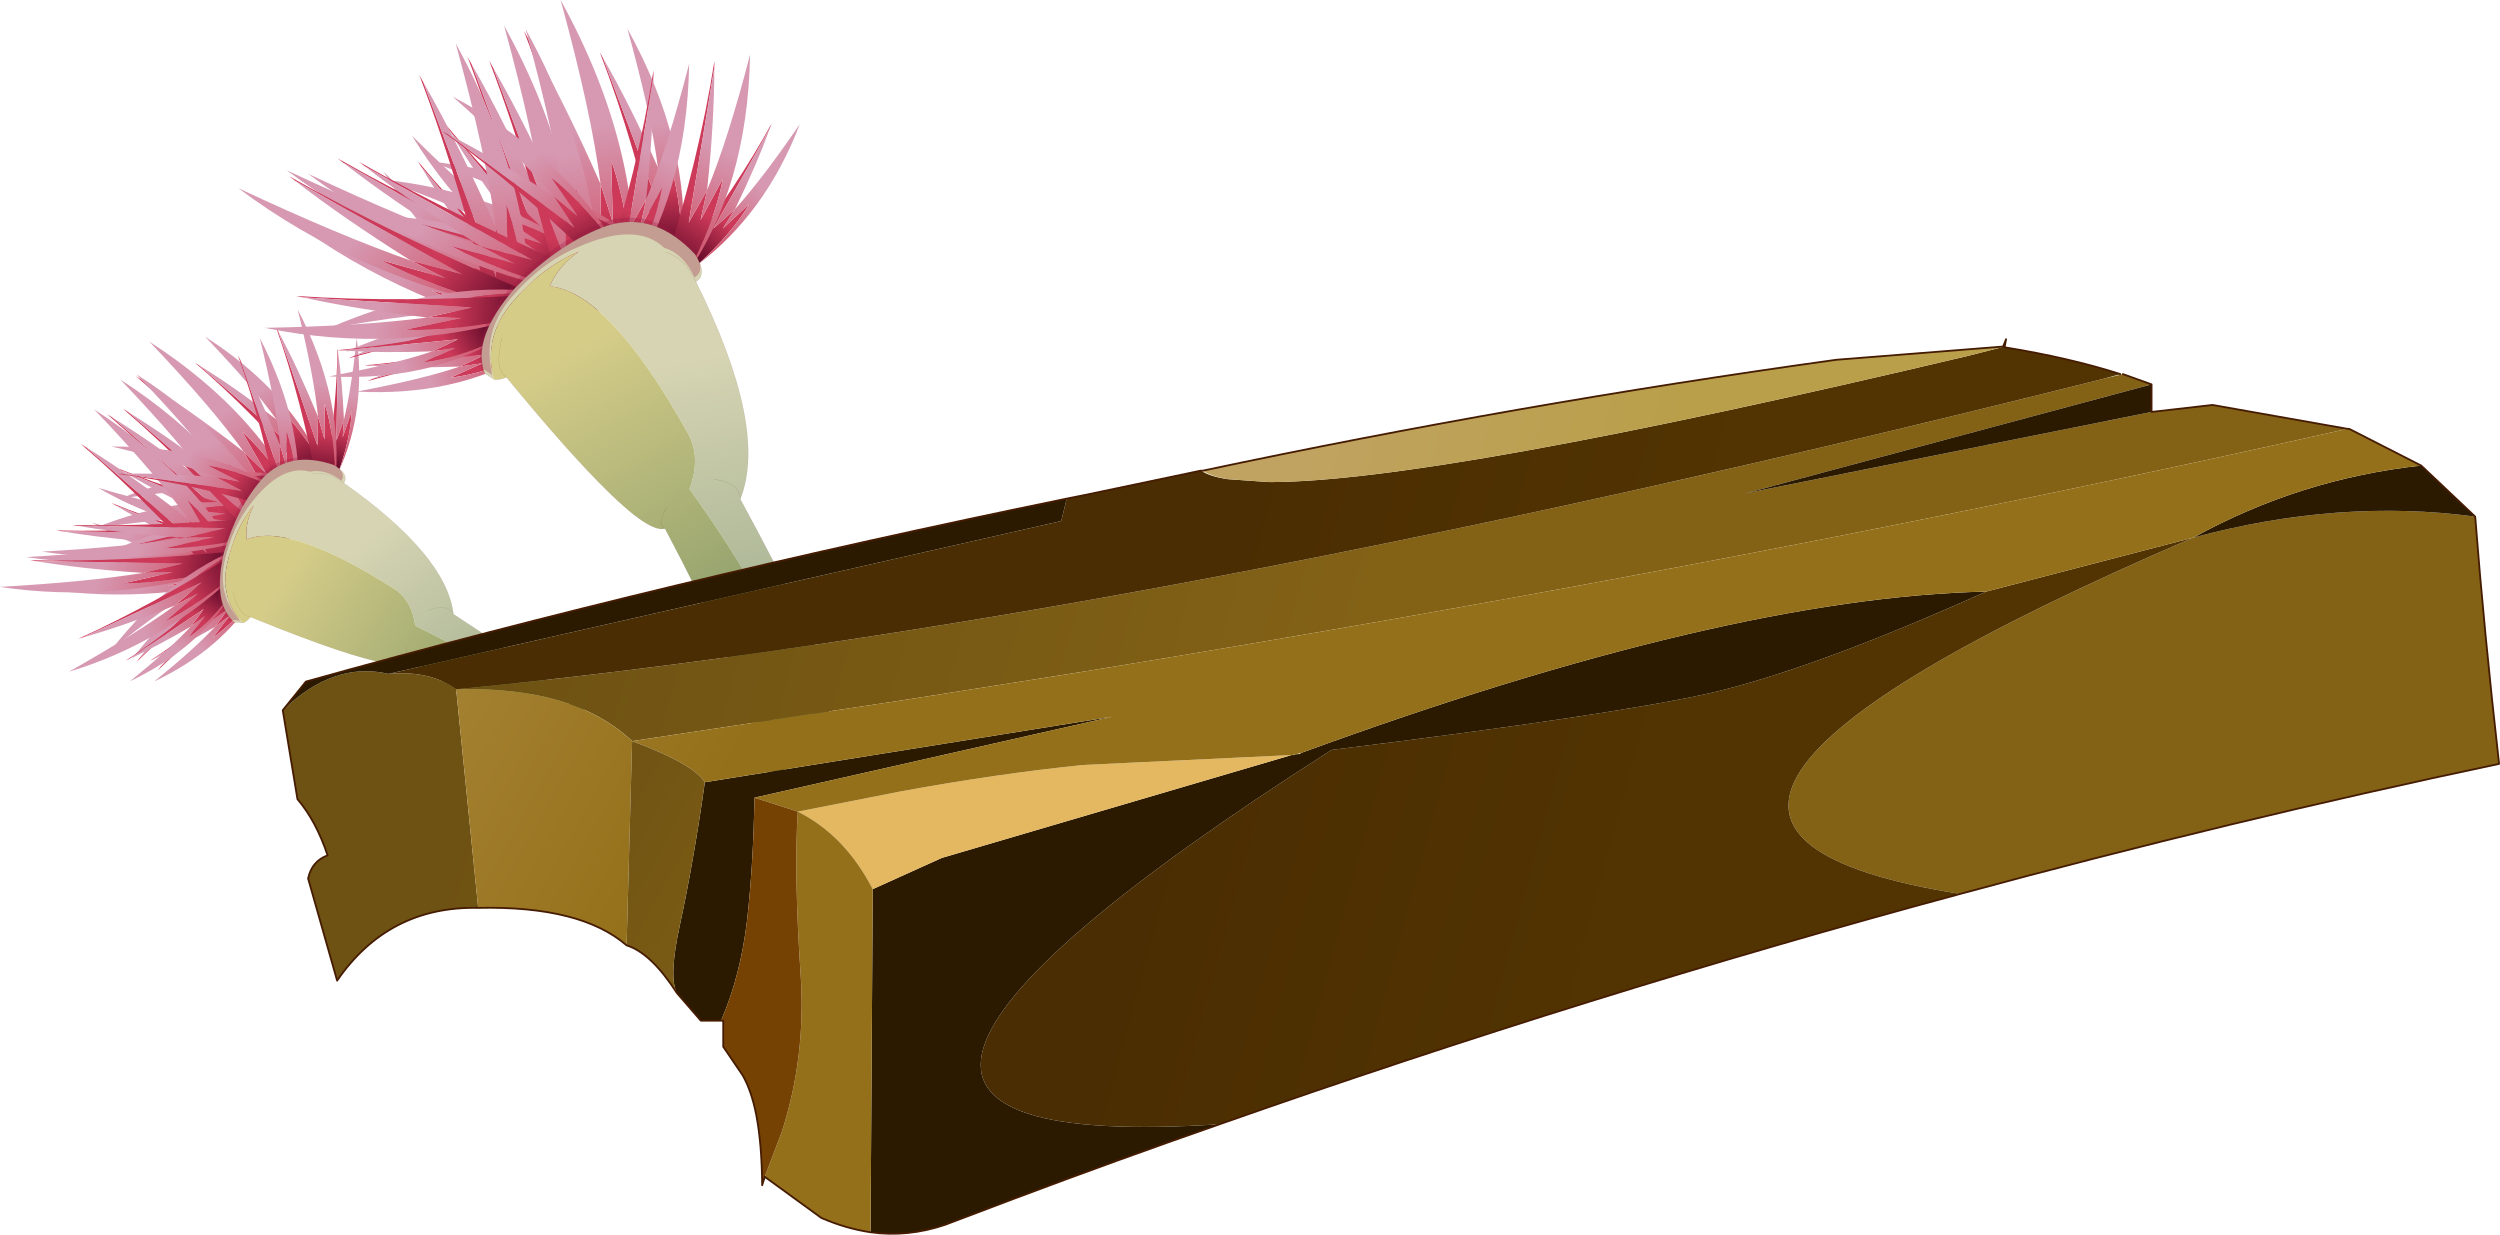 <svg viewBox="0 0 340.26 168.04" xmlns="http://www.w3.org/2000/svg" xmlns:xlink="http://www.w3.org/1999/xlink"><g transform="translate(-21.666 -48.384)"><use transform="matrix(.487 .102 -.102 .487 30.205 83.393)" width="172.9" height="119.55" xlink:href="#a"/><use transform="matrix(.494 .417 -.417 .494 91.571 27.973)" width="172.9" height="119.55" xlink:href="#a"/><use transform="translate(60.05 94.45)" width="301.85" height="121.95" xlink:href="#b"/></g><defs><linearGradient id="g" x1="-819.2" x2="819.2" gradientTransform="matrix(.004 .008 -.006 .003 5.45 14.85)" gradientUnits="userSpaceOnUse"><stop stop-color="#cd3958" offset="0"/><stop stop-color="#4d001f" offset="1"/></linearGradient><linearGradient id="h" x1="-819.2" x2="819.2" gradientTransform="matrix(-.007 -.01 .004 -.003 3.8 4.65)" gradientUnits="userSpaceOnUse"><stop stop-color="#d0576e" offset="0"/><stop stop-color="#d699b1" offset="1"/></linearGradient><linearGradient id="i" x1="-819.2" x2="819.2" gradientTransform="matrix(-.036 -.03 .024 -.029 28.15 31.8)" gradientUnits="userSpaceOnUse"><stop stop-color="#96a888" offset="0"/><stop stop-color="#d6d4b3" offset="1"/></linearGradient><linearGradient id="j" x1="-819.2" x2="819.2" gradientTransform="matrix(-.047 -.019 .007 -.018 23.75 30.45)" gradientUnits="userSpaceOnUse"><stop stop-color="#7d9464" offset="0"/><stop stop-color="#d5cc88" offset="1"/></linearGradient><linearGradient id="m" x1="-819.2" x2="819.2" gradientTransform="matrix(.067 .018 -.006 .022 100.55 -3.1)" gradientUnits="userSpaceOnUse"><stop stop-color="#6e5213" offset="0"/><stop stop-color="#836216" offset="1"/></linearGradient><linearGradient id="n" x1="-819.2" x2="819.2" gradientTransform="matrix(.039 .011 -.01 .037 154.25 57.65)" gradientUnits="userSpaceOnUse"><stop stop-color="#4a2d02" offset="0"/><stop stop-color="#523402" offset="1"/></linearGradient><linearGradient id="o" x1="-819.2" x2="819.2" gradientTransform="matrix(.03 .008 -.003 .013 163.15 15.7)" gradientUnits="userSpaceOnUse"><stop stop-color="#c0a361" offset="0"/><stop stop-color="#b99f4a" offset="1"/></linearGradient><linearGradient id="p" x1="-819.2" x2="819.2" gradientTransform="matrix(.025 .015 -.005 .009 78.6 -22.6)" gradientUnits="userSpaceOnUse"><stop stop-color="#a78537" offset="0"/><stop stop-color="#95701a" offset="1"/></linearGradient><linearGradient id="q" x1="-819.2" x2="819.2" gradientTransform="matrix(.024 .014 -.006 .011 72.8 45.2)" gradientUnits="userSpaceOnUse"><stop stop-color="#6e5213" offset="0"/><stop stop-color="#836216" offset="1"/></linearGradient><g id="a" transform="translate(91.2 59.75)"><use transform="matrix(-.223 -1.297 .985 -.169 -49.485 46.794)" width="26.2" height="40.85" xlink:href="#c"/><use transform="matrix(.456 -1.235 .938 .346 -61.405 22.362)" width="26.2" height="40.85" xlink:href="#c"/><use transform="matrix(.955 0 0 -.762 -45.21 48.699)" width="26.2" height="40.85" xlink:href="#c"/><use transform="matrix(.764 .441 -.399 .692 -9.768 -55.588)" width="26.2" height="40.85" xlink:href="#c"/><use transform="matrix(1.272 -.341 .259 .966 -51.692 -45.64)" width="26.2" height="40.85" xlink:href="#c"/><use transform="matrix(1.272 .341 -.259 .966 -28.432 -59.77)" width="26.2" height="40.85" xlink:href="#c"/><use transform="matrix(1.68 -.45 .344 1.283 -67.319 -40.931)" width="26.2" height="40.85" xlink:href="#c"/><use transform="matrix(1.272 .341 -.259 .966 -36.982 -50.02)" width="26.2" height="40.85" xlink:href="#c"/><use transform="matrix(.691 .831 1.181 -.982 -79.055 28.09)" width="26.2" height="40.85" xlink:href="#c"/><use transform="matrix(.456 -1.235 .938 .346 -63.455 4.662)" width="26.2" height="40.85" xlink:href="#c"/><use transform="matrix(1.68 -.45 .344 1.283 -72.919 -29.131)" width="26.2" height="40.85" xlink:href="#c"/><use transform="matrix(.692 1.018 .827 -.562 -70.423 -2.428)" width="26.2" height="40.85" xlink:href="#c"/><use transform="matrix(.692 1.018 .827 -.562 -70.123 7.222)" width="26.2" height="40.85" xlink:href="#c"/><use transform="matrix(.691 .831 1.181 -.982 -85.855 20.59)" width="26.2" height="40.85" xlink:href="#c"/><use transform="matrix(.456 -1.235 .938 .346 -68.805 14.112)" width="26.2" height="40.85" xlink:href="#c"/><use transform="matrix(1.68 -.45 .344 1.283 -78.269 -19.681)" width="26.2" height="40.85" xlink:href="#c"/><use transform="matrix(.691 .831 1.181 -.982 -91.205 30.04)" width="26.2" height="40.85" xlink:href="#c"/><use transform="matrix(1.68 -.45 .344 1.283 -68.969 -31.481)" width="26.2" height="40.85" xlink:href="#c"/><use transform="matrix(.881 -.976 .741 .669 -69.613 -9.469)" width="26.2" height="40.85" xlink:href="#c"/><use transform="matrix(.691 .831 1.181 -.982 -81.905 18.24)" width="26.2" height="40.85" xlink:href="#c"/><use transform="matrix(-.223 -1.297 .985 -.169 -55.585 45.644)" width="26.2" height="40.85" xlink:href="#c"/><use transform="matrix(.955 0 0 -.762 -51.71 49.999)" width="26.2" height="40.85" xlink:href="#c"/><use transform="matrix(1.014 .374 .45 -1.219 -68.767 50.003)" width="26.2" height="40.85" xlink:href="#c"/><use transform="translate(-31.5 -19.55)" width="113.2" height="73.8" xlink:href="#d"/><use transform="translate(-32.3 -20.05)" width="28.4" height="48.05" xlink:href="#e"/></g><g id="f" fill-rule="evenodd"><path d="m12.6 17.6.5 1.8-3.4 1.05Q-1.7.9-13.1-13.45l.85.8 18 23.05-2.6-7.1L6.5 8.05 3.1-.8q5.2 6.95 9.5 18.4" fill="url(#g)" transform="translate(13.1 20.4)"/><path d="M12.6 17.6Q8.3 6.15 3.1-.8l3.4 8.85L3.15 3.3l2.6 7.1-18-23.05q7.1 6.5 15.4 15.95Q-1.5-6.3-10.7-20.4q17.15 16.3 23.3 38" fill="url(#h)" transform="translate(13.1 20.4)"/></g><g id="d"><path d="m73.1 31.8 1.8 1.1 1.35 2.2q.85 2 1.05 3.9.2 1.95-.3 3.8l-.05.35.1.1H77q.8 1.7 2.45 2.7l2.25 1.15h-.8l-.55.35-.85.55-.3.5v.4q-1-.45-2.2-.8l-2.1-.5h-.5l-.6.5-.2.05-.15.15h-.05l2.5 2.1 3.7 2.65 1.1.8-2.65-.3q-1.15-.05-1.55.7l-8.6-4.8q-5.1-4.6-1.95-13.9 3.1-6.05 7.15-3.75m.6 4.7q-.75-1.8-2-1.85-1.3-.05-2.45 1.65-1.05 1.7-1.3 4.25-.25 2.45.45 4.25.8 1.8 2.1 1.85 1.25.05 2.35-1.65 1.1-1.75 1.35-4.2.25-2.55-.5-4.3" fill="#445532" fill-rule="evenodd" transform="translate(31.5 19.55)"/><path d="m-22.5 28.1-2.3.25q-6.9-3.8-6.7-17.8 1-13.45 6.4-22.65 5.65-8.75 18.05-7.25 4.75 1.55 3.8 4.3Q28.3-1.4 33.4 13.9q28.45 11.05 39.7 17.9-4.05-2.3-7.15 3.75Q54.7 27 23.85 19.15q-2.4-6.8-8-8.8-31.75-11.95-42-4.8-1.4-4.45 0-9.6-3.8 7.4-3.85 17.3 0 9.5 7.5 14.85m10.35-43.8q3.9-1.7 8.9.65-5-2.35-8.9-.65M33.4 13.9q-2.4-2.55-6.85.35 4.45-2.9 6.85-.35" fill="url(#i)" fill-rule="evenodd" transform="translate(31.5 19.55)"/><path d="M67.9 49.45q-13.15-8.75-42.6-20.6-1.15 1.8-7.1 2-10.55.3-36.15-4.3l-2.8-.5q-.75 1.5-1.75 2.05-7.5-5.35-7.5-14.85.05-9.9 3.85-17.3-1.4 5.15 0 9.6 10.25-7.15 42 4.8 5.6 2 8 8.8Q54.7 27 65.95 35.55q-3.15 9.3 1.95 13.9M-26.85 20.3q2.95 6.1 6.1 5.75-3.15.35-6.1-5.75m52.15 8.55q-1.3.35-2-1.3-.4-.9-.55-2.35.15 1.45.55 2.35.7 1.65 2 1.3" fill="url(#j)" fill-rule="evenodd" transform="translate(31.5 19.55)"/><path d="M73.7 36.5q.75 1.75.5 4.3-.25 2.45-1.35 4.2-1.1 1.7-2.35 1.65-1.3-.05-2.1-1.85-.7-1.8-.45-4.25.25-2.55 1.3-4.25 1.15-1.7 2.45-1.65 1.25.05 2 1.85" fill="#65804a" fill-rule="evenodd" transform="translate(31.5 19.55)"/><path d="m9 47.65-2.3.25Q-.2 44.1 0 30.1 1 16.65 6.4 7.45 12.05-1.3 24.45.2q4.75 1.55 3.8 4.3Q59.8 18.15 64.9 33.45q28.45 11.05 39.7 17.9M99.4 69q-13.15-8.75-42.6-20.6-1.15 1.8-7.1 2-10.55.3-36.15-4.3l-2.8-.5Q10 47.1 9 47.65M28.25 4.5q-5-2.35-8.9-.65m-8.6 41.75q-3.15.35-6.1-5.75m49.6 4.9q.15 1.45.55 2.35.7 1.65 2 1.3m1.25-14.6q4.45-2.9 6.85-.35M108 73.8 99.4 69" fill="none" stroke="#430c02" stroke-linecap="round" stroke-linejoin="round" stroke-opacity=".302" stroke-width=".05"/></g><g id="l"><path d="m247.75 5.4 2.7-.65 3.9 1.4L199 21l55.35-11.1 8.3-.95L281 12.2q-79.3 17.9-172.05 33.05l-24 3.8-37.4 5.65q-7.95-7.5-23.95-7.05 38.9-3.8 85.35-12 61.8-10.95 137-29.8l1.8-.45M14.4 45.55q5.65-.5 9.2 2.1l3 29.75q-12.2-.25-19.2 9.9L3.45 73.4q.5-2.35 2.65-3.15Q4.55 65.6 2 62.6L0 50.5q6.95-6.7 14.4-4.95m284-21.4q1.2 15.5 3.25 33.65-36.7 7.75-73.35 17.7-59.25-9.4 31.75-48.5 19.85-5.35 38.35-2.85" fill="url(#m)" fill-rule="evenodd" transform="translate(.1 .1)"/><path d="m247.75 5.4-1.8.45q-75.2 18.85-137 29.8-46.45 8.2-85.35 12-3.55-2.6-9.2-2.1l91.55-20.8.75-3.05 2.25-.45 15.95-3.35h.1q1.15.8 3.6 1.15l5.65.4q22.7 0 95.2-17.2l4.7-1.2.2.05q8.9 1.45 15.75 3.65l-2.35.65m-15.9 28.95 28.2-7.35q-91 39.1-31.75 48.5-50.35 13.6-100.8 31.35-71.9 4.7 15.25-50.95 38.3-4.75 51.6-7.75 14.1-3.3 37.5-13.8" fill="url(#n)" fill-rule="evenodd" transform="translate(.1 .1)"/><path d="M254.35 9.9 199 21l55.35-14.85V9.9M106.7 21.7l-.75 3.05-91.55 20.8Q6.95 43.8 0 50.5l3.15-3.9q49.2-13.75 103.55-24.9M57.45 60.3l55.6-8.95L64.2 62.4q-.15 9.05-1 16.65-.9 7.6-3.55 13.7H56.9L53.65 89q-1.15-2.2.4-9.25 1.9-8.8 3.4-19.45m79.85-3.7h.3l.2-.1.75-.05-.05-.1q57.9-21.2 93.35-22-23.4 10.5-37.5 13.8-13.3 3-51.6 7.75-87.15 55.65-15.25 50.95-14.05 4.9-28.15 10.2l-9.25 3.5q-5.05 1.7-10.1 1l.3-46.7 9.4-4.25 47.6-14M260.05 27q14.5-8 31-9.8l7.35 6.95q-18.5-2.5-38.35 2.85" fill="#2b1a00" fill-rule="evenodd" transform="translate(.1 .1)"/><path d="m234.15 1 .4-1-.2 1.1-.2-.05V1M70.1 64.3l14-2.75q13.05-2.4 24.85-3.6l28.35-1.35-47.6 14-9.4 4.25Q76.5 67.5 70.1 64.3" fill="#e4b761" fill-rule="evenodd" transform="translate(.1 .1)"/><path d="m234.15 1.05-4.7 1.2q-72.5 17.2-95.2 17.2l-5.65-.4q-2.3-.4-3.4-1.15 42.65-9.05 86.25-15.1l22.7-1.8v.05" fill="url(#o)" fill-rule="evenodd" transform="translate(.1 .1)"/><path d="M23.6 47.65q16-.45 23.95 7.05l37.4-5.65 24-3.8Q201.7 30.1 281 12.2h.25l9.8 5q-16.5 1.8-31 9.8l-28.2 7.35q-35.45.8-93.35 22l-1.15.25h-.05l-28.35 1.35q-11.8 1.2-24.85 3.6l-14 2.75-5.9-1.9 48.85-11.05-55.6 8.95q-1.55-2.5-9.9-5.6l-.75 27.8q-6.25-5.4-20.2-5.1l-3-29.75m56.4 73.9q-3.35-.5-6.7-1.95l-7.7-5.6 2.35-6.2q3.25-10.15 2.55-21.05-.95-14.2-.4-22.45 6.4 3.2 10.2 10.55l-.3 46.7" fill="url(#p)" fill-rule="evenodd" transform="translate(.1 .1)"/><path d="m64.2 62.4 5.9 1.9q-.55 8.25.4 22.45.7 10.9-2.55 21.05L65.6 114l-.35 1.15q-.05-5.65-.8-9.55-.65-3.3-1.85-5.4l-2.65-3.9v-3.55h-.3q2.65-6.1 3.55-13.7.85-7.6 1-16.65" fill="#764203" fill-rule="evenodd" transform="translate(.1 .1)"/><path d="m46.8 82.5.75-27.8q8.35 3.1 9.9 5.6-1.5 10.65-3.4 19.45-1.55 7.05-.4 9.25-3.5-5.45-6.85-6.5" fill="url(#q)" fill-rule="evenodd" transform="translate(.1 .1)"/><path d="m281.1 12.3-18.35-3.25-8.3.95V6.25l-3.9-1.4m-16.3-3.75.4-1-.2 1.1q8.9 1.45 15.75 3.65M125.1 18h-.1l-15.95 3.35-2.25.45M26.7 77.5q13.95-.3 20.2 5.1m244.25-65.3-9.8-5h-.25M125.3 18q42.65-9.05 86.25-15.1l22.7-1.8m56.9 16.2 7.35 6.95q1.2 15.5 3.25 33.65-36.7 7.75-73.35 17.7-50.35 13.6-100.8 31.35-14.05 4.9-28.15 10.2l-9.25 3.5q-5.05 1.7-10.1 1-3.35-.5-6.7-1.95l-7.7-5.6-.35 1.15q-.05-5.65-.8-9.55-.65-3.3-1.85-5.4l-2.65-3.9v-3.55H57l-3.25-3.75q-3.5-5.45-6.85-6.5M125.3 18h-.2M.1 50.6l2 12.1q2.55 3 4.1 7.65-2.15.8-2.65 3.15L7.5 87.4q7-10.15 19.2-9.9M.1 50.6l3.15-3.9q49.2-13.75 103.55-24.9" fill="none" stroke="#451b01" stroke-linecap="round" stroke-linejoin="round" stroke-width=".25"/></g><use width="26.2" height="40.85" xlink:href="#f" id="c"/><use width="28.4" height="48.05" xlink:href="#k" id="e"/><use width="301.85" height="121.95" xlink:href="#l" id="b"/><path d="M14.05-19.5q-5-2.35-8.9-.65-8.1-.5-14 11.65-3.8 7.4-3.85 17.3 0 9.5 7.5 14.85l-2.3.25q-6.9-3.8-6.7-17.8 1-13.45 6.4-22.65 5.65-8.75 18.05-7.25 4.75 1.55 3.8 4.3" fill="#9d1b43" fill-opacity=".298" fill-rule="evenodd" transform="translate(14.2 24)" id="k"/></defs></svg>
